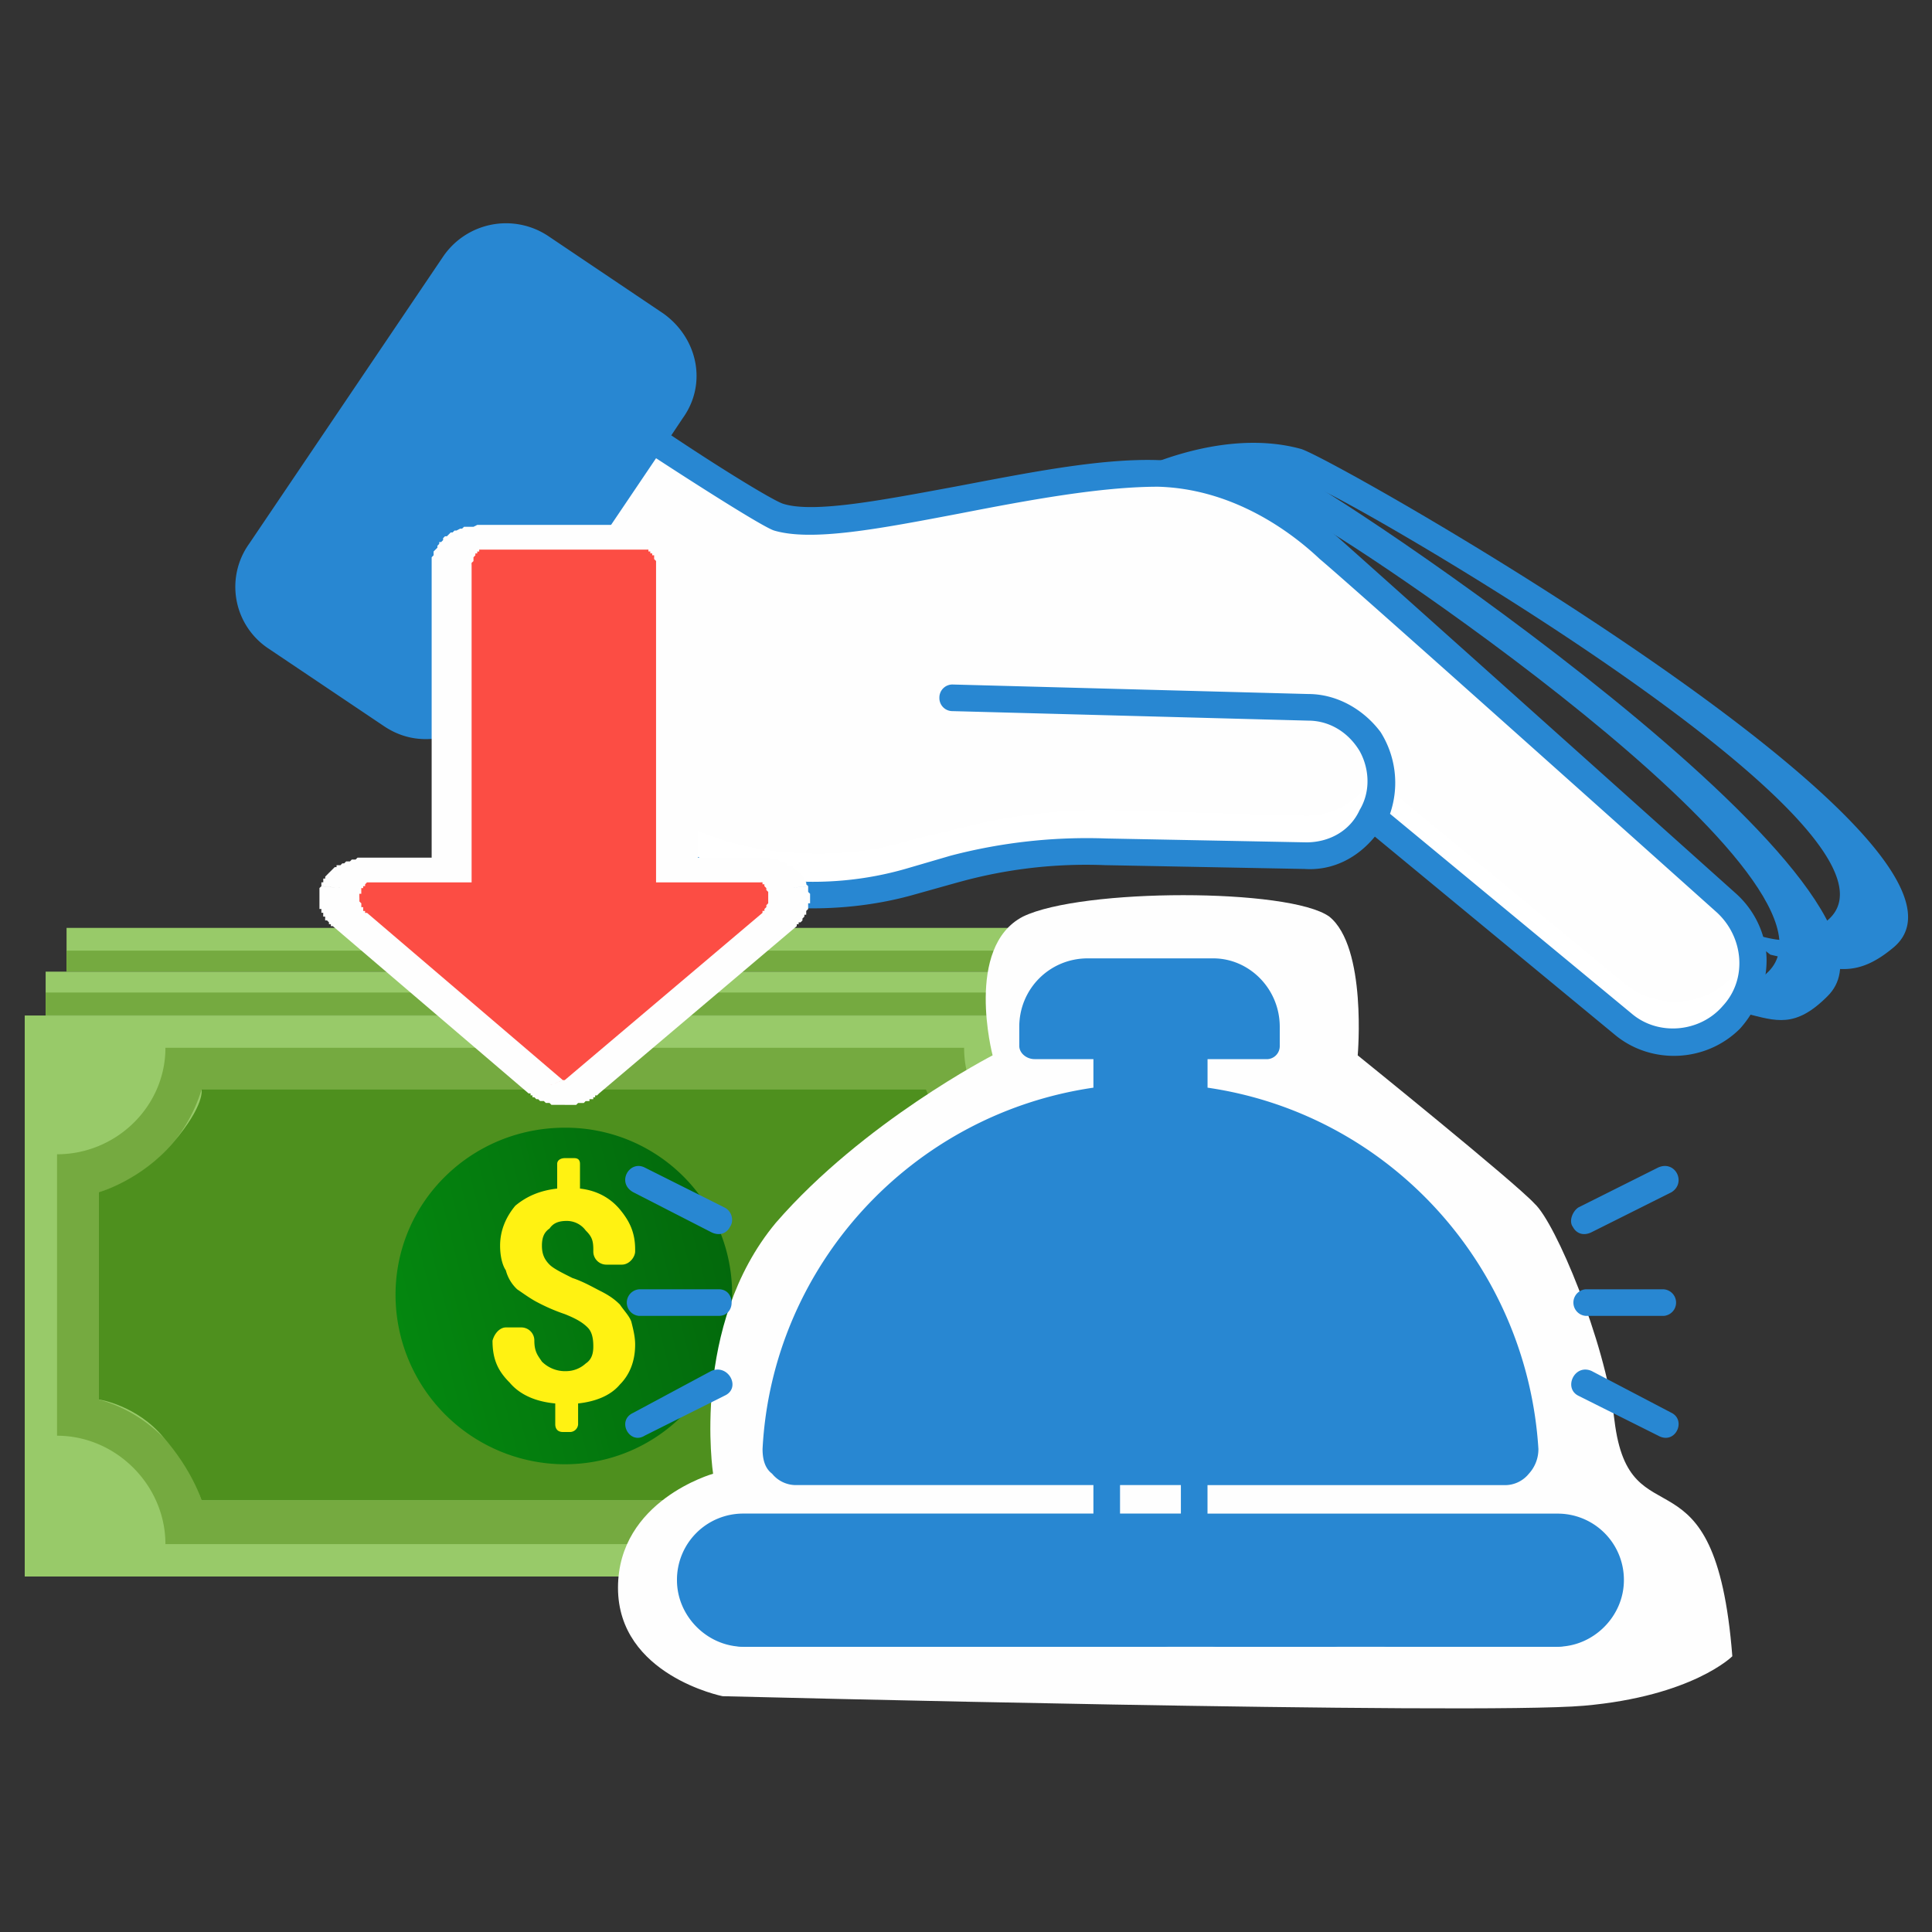 <svg width="40" height="40" fill="none" xmlns="http://www.w3.org/2000/svg"><rect width="100%" height="100%" fill="#333333" stroke="none"/><path d="M.945 21.023H22.4v-.906H.945v.906zM.512 32.64h22.362V21.025H.512V32.64z" fill="#98CA69"/><path d="M15.276 26.807a3.57 3.57 0 01-3.583 3.583 3.546 3.546 0 01-3.583-3.583 3.57 3.57 0 013.583-3.582 3.596 3.596 0 013.583 3.582z" fill="#75AA40"/><path d="M19.173 22.56a3.195 3.195 0 002.126 2.126v4.29c-1.023.276-1.81 1.103-2.126 2.087h-15c-.315-.984-1.102-1.81-2.126-2.086v-4.291a3.195 3.195 0 002.126-2.127h15zm.788-.867H3.425c0 1.22-1.023 2.205-2.244 2.205v5.827c1.22 0 2.244 1.023 2.244 2.244h16.536c0-1.22.984-2.244 2.244-2.244v-5.827c-1.26 0-2.244-.984-2.244-2.205z" fill="#75AA40"/><path d="M12.126 26.377h-.905a.437.437 0 01-.433-.433c0-.276.196-.473.433-.473h.905c.236 0 .433.197.433.473h.906c0-.748-.59-1.339-1.339-1.339v-.472h-.905v.472c-.709 0-1.339.59-1.339 1.339 0 .709.63 1.338 1.339 1.338h.905c.236 0 .433.197.433.433a.437.437 0 01-.433.434h-.905a.437.437 0 01-.433-.434h-.906c0 .748.63 1.34 1.339 1.34v.432h.905v-.433c.748 0 1.339-.59 1.339-1.338 0-.748-.59-1.34-1.339-1.34z" fill="#98CA69"/><path d="M.945 21.021H22.4v-.472H.945v.472z" fill="#75AA40"/><path d="M1.378 20.116h20.59v-.905H1.378v.905z" fill="#98CA69"/><path d="M1.378 20.115h20.59v-.433H1.378v.433z" fill="#75AA40"/><path fill-rule="evenodd" clip-rule="evenodd" d="M2.047 24.683s.867-.237 1.536-1.024c.67-.787.59-1.102.59-1.102h15s.315.866.788 1.338c.512.473 1.338.788 1.338.788v4.291s-.984.315-1.378.827c-.354.472-.748 1.26-.748 1.26h-15s-.196-.63-.787-1.3c-.551-.669-1.339-.787-1.339-.787v-4.291z" fill="#4E901E"/><path fill-rule="evenodd" clip-rule="evenodd" d="M11.693 23.348a3.445 3.445 0 013.465 3.464c0 1.93-1.536 3.504-3.465 3.504a3.512 3.512 0 01-3.504-3.504c0-1.929 1.575-3.464 3.504-3.464z" fill="url(#paint0_linear)"/><path d="M12.284 27.876c0-.197-.04-.315-.119-.393-.118-.119-.275-.197-.472-.276a3.835 3.835 0 01-.551-.236c-.158-.08-.315-.197-.433-.276a.818.818 0 01-.236-.394c-.08-.118-.119-.315-.119-.511 0-.315.119-.591.315-.827.237-.197.512-.315.867-.355v-.511c0-.08.078-.119.157-.119h.197c.079 0 .118.04.118.119v.511c.354.04.63.197.827.433.196.237.315.473.315.827v.04c0 .118-.119.275-.276.275h-.315a.27.27 0 01-.275-.275v-.04c0-.197-.04-.275-.158-.393a.485.485 0 00-.394-.197c-.157 0-.275.04-.354.157-.118.079-.158.197-.158.355 0 .157.04.275.158.393.079.079.236.158.472.276.237.079.434.197.591.275.157.08.276.158.394.276.078.118.196.236.236.354.04.158.079.315.079.473 0 .354-.119.63-.315.827-.197.236-.512.354-.866.393V29.49a.17.17 0 01-.158.158h-.157c-.118 0-.158-.079-.158-.158V29.057c-.433-.04-.748-.197-.945-.433-.236-.236-.354-.472-.354-.866.04-.157.157-.275.276-.275h.314a.27.27 0 01.276.275c0 .236.079.315.157.433a.68.68 0 00.512.197.602.602 0 00.394-.158c.118-.078.158-.196.158-.354z" fill="#FFF212"/><path fill-rule="evenodd" clip-rule="evenodd" d="M14.96 35.118s-2.165-.433-2.165-2.244c0-1.811 1.969-2.362 1.969-2.362s-.472-3.071 1.3-5.197c1.81-2.087 4.487-3.465 4.487-3.465s-.59-2.244.63-2.874c1.22-.59 5.512-.59 6.339 0 .787.63.59 2.874.59 2.874s3.268 2.638 3.662 3.071c.433.394 1.457 2.835 1.654 4.488.314 2.599 2.086.355 2.44 4.882 0 0-.826.827-3.07 1.024-2.245.197-17.835-.197-17.835-.197z" fill="#FEFEFE"/><path fill-rule="evenodd" clip-rule="evenodd" d="M23.898 9.88s1.299-.591 2.874-.08c.59.158 13.307 8.623 11.063 10.827-.67.67-1.063.512-1.693.355l-.59-.158-.512-.472.118.04c.55.117.905.275 1.456-.276 1.93-1.93-8.976-9.174-9.488-9.331-.984-.315-1.89-.118-2.283 0l-.945-.906z" fill="#2887D2"/><path fill-rule="evenodd" clip-rule="evenodd" d="M23.307 9.844s1.89-1.024 3.622-.551c.63.157 14.764 8.189 12.284 10.315-.748.63-1.181.472-1.89.314l-.67-.157-.55-.433h.157c.59.157.945.276 1.575-.276 2.165-1.81-10-8.78-10.551-8.937a4.607 4.607 0 00-2.48 0l-1.497-.275z" fill="#2887D2"/><path fill-rule="evenodd" clip-rule="evenodd" d="M35.827 21.1c-.63.59-1.575.63-2.244.078l-5.158-4.252a1.5 1.5 0 01-1.417.788l-4.134-.079a10.495 10.495 0 00-3.11.354l-.945.276c-.866.236-1.771.315-2.677.236-2.953-.354-3.661-2.283-4.134-2.638-.118-.118-1.771-1.22-2.086-1.456l3.582-5.315c.354.236 2.323 1.535 2.638 1.614 1.339.433 5.276-.945 7.835-.906 1.574.04 2.795.906 3.543 1.536.67.63 8.228 7.362 8.228 7.362.355.315.552.748.552 1.181 0 .473-.158.906-.473 1.22z" fill="#FEFEFE"/><path fill-rule="evenodd" clip-rule="evenodd" d="M12.047 15.039c.473.354 1.142 2.283 4.134 2.598.866.079 1.772.04 2.638-.236l.984-.236a11.821 11.821 0 013.11-.394l4.134.118c.591 0 1.103-.315 1.378-.826l5.197 4.29c.433.355.985.473 1.536.316.511-.158.945-.59 1.102-1.142.158.709-.118 1.417-.748 1.811a1.665 1.665 0 01-1.93-.157l-5.157-4.252a1.5 1.5 0 01-1.417.787l-4.134-.079a10.495 10.495 0 00-3.11.355l-.945.275a7.65 7.65 0 01-2.677.236c-2.953-.354-3.661-2.283-4.134-2.637-.118-.118-1.771-1.22-2.086-1.457l.393-.59c.59.432 1.614 1.141 1.732 1.22z" fill="#fff"/><path fill-rule="evenodd" clip-rule="evenodd" d="M11.181 5.117l2.402 1.614c.59.394.748 1.181.354 1.772l-4.055 5.984c-.393.59-1.18.709-1.771.315l-2.402-1.614a1.272 1.272 0 01-.354-1.772L9.41 5.471a1.272 1.272 0 011.771-.354z" fill="#2887D2"/><path fill-rule="evenodd" clip-rule="evenodd" d="M11.26 7.754a.686.686 0 01-.827.552c-.354-.08-.63-.434-.55-.827.078-.355.432-.63.826-.551.393.078.63.433.551.826z" fill="#2887D2"/><path fill-rule="evenodd" clip-rule="evenodd" d="M19.843 18.266a9.841 9.841 0 013.031-.354l4.134.079c.59.04 1.102-.236 1.457-.67l4.96 4.095c.748.63 1.89.59 2.599-.118.354-.394.551-.906.551-1.417 0-.512-.236-1.024-.63-1.378 0 0-7.559-6.772-8.228-7.363-.827-.708-2.126-1.574-3.74-1.614-1.22-.04-2.756.276-4.213.551-1.496.276-2.913.552-3.543.355-.158-.04-1.142-.63-2.323-1.418l.236-.354c.512-.709.315-1.653-.394-2.165L11.34 4.88a1.575 1.575 0 00-2.166.433l-4.015 5.944a1.532 1.532 0 00.393 2.166l2.402 1.614c.354.236.748.315 1.181.236.315-.04.63-.236.827-.472.905.63 1.81 1.22 1.89 1.299.118.079.196.236.275.354a5.084 5.084 0 003.425 2.205c.158.04.355.079.551.118.945.079 1.89 0 2.756-.236l.985-.276zM9.016 14.723c-.236.04-.512 0-.748-.157L5.866 12.95a1.043 1.043 0 01-.275-1.378L9.646 5.63c.157-.237.354-.394.63-.433.275-.04.512 0 .748.157l2.401 1.614c.433.315.551.945.276 1.378L9.646 14.33c-.158.197-.355.355-.63.394zm7.165 3.504c-2.205-.276-3.07-1.417-3.582-2.126-.119-.157-.276-.315-.394-.472-.118-.08-1.3-.867-1.89-1.3l3.268-4.842c.905.59 2.205 1.417 2.44 1.496.788.236 2.206-.04 3.859-.354 1.417-.276 2.913-.552 4.095-.552 1.456.04 2.637.827 3.346 1.496.709.591 8.228 7.323 8.228 7.323.551.512.63 1.378.118 1.93-.472.55-1.338.63-1.89.157l-5-4.134a1.968 1.968 0 00-.196-1.693c-.354-.472-.906-.787-1.496-.787l-7.362-.197a.27.27 0 00-.276.275.27.27 0 00.276.276l7.362.197c.433 0 .826.236 1.063.63.197.354.236.827 0 1.22-.197.433-.63.67-1.103.67l-4.134-.08a11.136 11.136 0 00-3.228.355l-.945.276c-.826.236-1.693.315-2.559.236z" fill="#2887D2"/><path fill-rule="evenodd" clip-rule="evenodd" d="M23.82 22.72c.314 0 .59 0 .905.039v-1.103h-1.811v1.103c.314-.04.59-.04.905-.04zM22.914 30.469h1.81v1.141h-1.81V30.47z" fill="#FEFEFE"/><path fill-rule="evenodd" clip-rule="evenodd" d="M22.52 20.12h2.598c.59 0 1.103.511 1.103 1.14v.395h-4.803v-.394c0-.63.472-1.142 1.102-1.142zM23.82 22.717a7.74 7.74 0 00-7.756 7.323c0 .236.196.433.433.433h14.645a.437.437 0 00.433-.433c-.236-4.134-3.661-7.323-7.756-7.323zM15.433 31.615h16.772c.59 0 1.063.551 1.063 1.26 0 .67-.473 1.22-1.063 1.22H15.433c-.63 0-1.102-.55-1.102-1.22 0-.709.472-1.26 1.102-1.26z" fill="#2887D2"/><path fill-rule="evenodd" clip-rule="evenodd" d="M27.599 33.506h-2.402c-.354 0-.354.59 0 .59H27.6c.393 0 .393-.59 0-.59z" fill="#2887D2"/><path fill-rule="evenodd" clip-rule="evenodd" d="M32.245 31.338H25v-.59h6.142a.635.635 0 00.512-.237.749.749 0 00.197-.512c-.236-3.78-3.071-6.929-6.85-7.48v-.59h1.22a.27.27 0 00.275-.276v-.394c0-.787-.63-1.417-1.377-1.417H22.52c-.787 0-1.417.63-1.417 1.417v.394c0 .157.157.275.315.275h1.22v.591c-3.78.551-6.653 3.7-6.85 7.48 0 .197.04.394.197.512a.635.635 0 00.511.236h6.142v.59h-7.244a1.37 1.37 0 00-1.378 1.379c0 .748.63 1.378 1.378 1.378h8.7c.395 0 .395-.59 0-.59h-8.7a.79.79 0 01-.787-.788c0-.473.354-.827.787-.827h16.85c.434 0 .788.354.788.827a.79.79 0 01-.787.787H28.74c-.394 0-.394.59 0 .59h3.504c.748 0 1.377-.63 1.377-1.377a1.37 1.37 0 00-1.377-1.378zM21.693 21.259c0-.472.355-.866.827-.866h2.599c.433 0 .826.394.826.866v.118h-4.252v-.118zm1.496.67h1.26v.511h-1.26v-.512zm-6.81 8.228c0-.04-.04-.079-.04-.118a7.473 7.473 0 017.48-7.048 7.473 7.473 0 017.48 7.048c0 .039-.039.078-.039.118-.04 0-.079.04-.118.04H16.496c-.039 0-.078-.04-.118-.04zm6.81 1.18v-.59h1.26v.59h-1.26zM34.449 26.693h-1.614a.276.276 0 000 .551h1.614a.276.276 0 000-.55zM32.56 25.393c.078.157.235.197.393.118l1.653-.827c.315-.197.08-.67-.275-.512L32.677 25c-.118.079-.197.276-.118.394zM34.607 29.251l-1.654-.866c-.354-.157-.59.354-.275.512l1.653.827c.354.197.59-.315.276-.473z" fill="#2887D2"/><path d="M24.717 21.656h-1.882v1.096h1.882v-1.096z" fill="#2887D2"/><path fill-rule="evenodd" clip-rule="evenodd" d="M13.229 26.693h1.653c.354 0 .354.551 0 .551H13.23a.276.276 0 010-.55zM15.118 25.393c-.078.157-.236.197-.393.118l-1.614-.827c-.355-.197-.08-.67.236-.512L15 25c.158.079.197.276.118.394zM13.11 29.251l1.615-.866c.354-.157.63.354.275.512l-1.653.827c-.315.197-.59-.315-.236-.473z" fill="#2887D2"/><path d="M16.142 19.018a.612.612 0 00.157-.63.592.592 0 00-.551-.393h-1.732v-6.3c0-.314-.276-.55-.59-.55H9.92a.538.538 0 00-.551.55v6.3H7.598c-.236 0-.433.157-.55.394 0 .078-.04.118-.04.197 0 .157.079.314.236.433l4.055 3.464a.505.505 0 00.394.158c.118 0 .275-.04.354-.158l4.095-3.465z" fill="#FC4D44"/><path d="M15.866 18.426l.866-.078v.118l.04.039v.197h-.04v.118l-.04.04v.079h-.038v.038l-.04.04v.04l-.04.039h-.039v.039h-.039v.04l-.709-.276v-.04h.04v-.04l.04-.038v-.04l.038-.04V18.466l-.039-.039zm.866-.078l-.04-.04.04.04zm-.984-.08v-.511h.197l.04.04h.118l.039.039h.078l.04.04h.04v.038h.078l.04.04.039.04.039.038.04.04h.039v.04h.04v.039l.039.039v.04l.039.039v.04l.04.038-.867.08v-.04l-.04-.04v-.039h-.039v-.04h-.079.04-.04.04zm-1.732-.511h1.732v.512h-1.732l-.433-.276.433-.236zm0 .512h-.433v-.276l.433.276zm.433-6.575v6.3h-.866v-6.3h.866zm-1.024-.315v-.512h.079l.04.04h.196l.04.039h.078l.04.04h.039l.04.039h.039l.04.039.038.04h.04l.04.039.039.04v.039h.039l.04.039v.04l.039.039v.039h.039v.079l.04.04v.157h.039v.039h-.866v-.079l-.04-.04v-.078h-.04v-.04h-.039v-.039h-.039v-.039h-.04.04zm-3.504-.512h3.504v.512H9.921v-.512zm-.157.827h-.827v-.157l.04-.04v-.079l.039-.039.04-.04V11.3l.038-.04v-.038h.04l.04-.04v-.04l.039-.039h.039l.04-.039.039-.04h.039l.04-.039h.039l.079-.04h.039l.04-.038h.196l.079-.04h.04v.512h.039-.04v.04h-.04v.039h-.039v.04l-.039.039v.079l-.04.039v.039zm-.827 6.3v-6.3h.827v6.3l-.394.275-.433-.276zm.827 0v.275H9.37l.394-.276zm-2.166-.237H9.37v.512H7.598v-.512zm-.118.67l-.826-.08v-.079h.039v-.078h.04v-.04l.039-.039.039-.04.04-.039.039-.039.04-.04h.038v-.039h.08l.039-.039h.039l.04-.04h.079l.038-.039h.08l.039-.039h.197v.512h.039-.04l-.039.04v.038h-.04v.04H7.48v.04zm-.826-.08v-.039.04zm.787.237h-.827v-.198l.04-.038.826.078v.079h-.04v.079zm.157.315l-.708.275h-.04v-.04h-.039v-.038l-.04-.04h-.039v-.079h-.04v-.079h-.038v-.079h-.04V18.584h.827v.08l.04.039v.079h.039v.079h.039v.039h.04zm3.347 3.74L6.89 19.174l.708-.275 4.055 3.464-.708.276zm0 0h.04-.04zm.748-.236v.472h-.276l-.04-.04H11.3l-.04-.039h-.078l-.04-.039h-.039l-.039-.04h-.04v-.039h-.039v-.04h-.04l.71-.275h.039v.04zm0 .472v-.472.472zm0-.512l.709.276-.04.04h-.04v.039h-.039v.039h-.079v.04h-.079l-.038.039h-.118l-.04.04H11.692v-.473h-.039.04-.04l.04-.04-.04.04.04-.04zm4.803-3.189l-4.094 3.465-.71-.276 4.095-3.464.709.275zm0 0h-.04.04z" fill="#FEFEFE"/><defs><linearGradient id="paint0_linear" x1="8.308" y1="27.68" x2="15.05" y2="25.97" gradientUnits="userSpaceOnUse"><stop stop-color="#04870F"/><stop offset="1" stop-color="#03690C"/></linearGradient></defs></svg>
